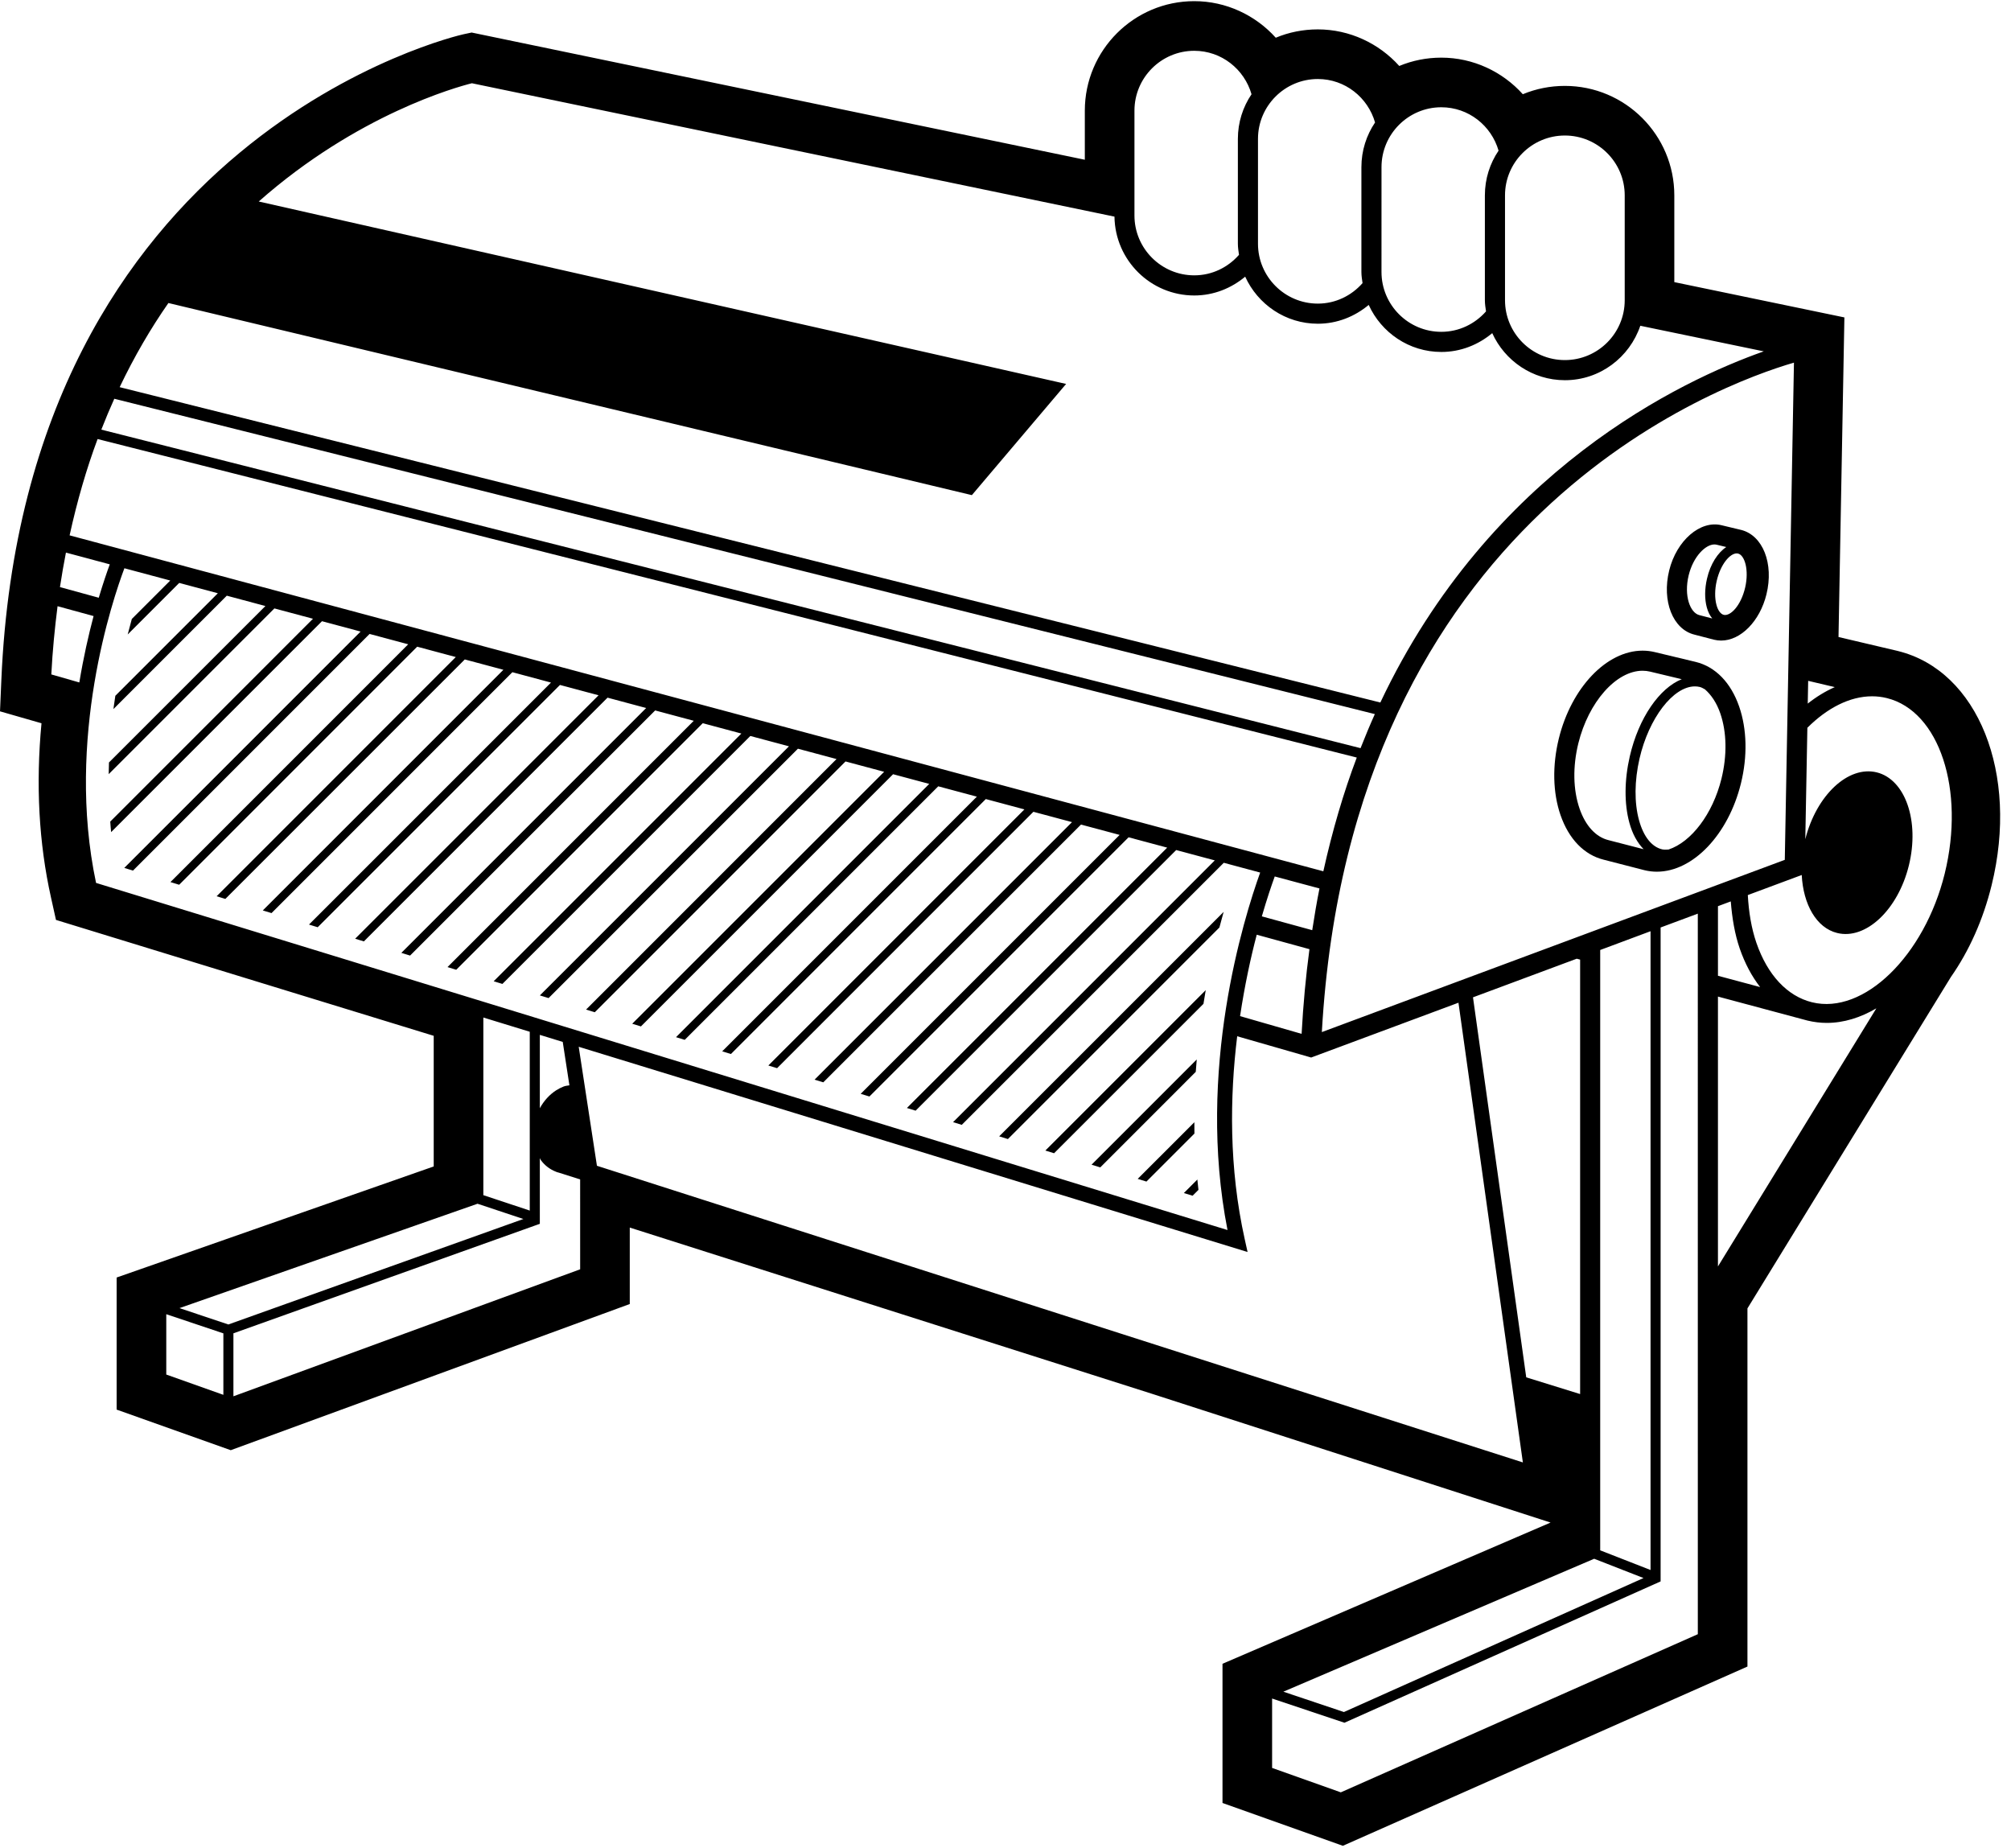 <svg width="185" height="170" viewBox="0 0 185 170" fill="none" xmlns="http://www.w3.org/2000/svg">
<path d="M174.606 59.88L169.132 58.592L169.673 29.196L154.027 25.949V17.971C154.027 12.417 149.513 7.901 143.957 7.901C142.608 7.901 141.297 8.165 140.09 8.666C138.222 6.588 135.519 5.302 132.592 5.302C131.239 5.302 129.932 5.566 128.724 6.067C126.858 3.991 124.155 2.703 121.23 2.703C119.88 2.703 118.565 2.967 117.363 3.47C115.493 1.392 112.791 0.106 109.863 0.106C104.312 0.106 99.797 4.623 99.797 10.177V14.693L43.388 2.992L42.637 3.152C42.233 3.237 2.262 12.36 0.123 62.568L0.001 65.428L3.817 66.525C3.283 72.164 3.574 77.541 4.69 82.545L5.149 84.613L39.899 95.273V107.29L10.729 117.506V129.654L21.227 133.388L57.935 119.943V112.911L106.07 128.231L142.644 140.044L112.463 153.033V165.837L123.534 169.776L160.755 153.288V120.345L179.468 89.868C181.153 87.459 182.443 84.58 183.218 81.42C185.745 71.154 181.976 61.699 174.606 59.882L174.606 59.88ZM166.341 62.623L168.788 63.2C167.931 63.578 167.098 64.085 166.302 64.715L166.341 62.623ZM121.602 94.93C124.276 47.563 158.327 35.307 165.033 33.355L164.19 79.089L121.602 94.93ZM160.045 87.247C160.521 88.621 161.157 89.808 161.922 90.79L158.042 89.751V83.35L159.221 82.91C159.342 84.431 159.584 85.907 160.045 87.247L160.045 87.247ZM151.84 85.653V144.408L147.209 142.599V87.38L151.84 85.653ZM138.452 17.97C138.452 14.935 140.921 12.465 143.957 12.465C146.995 12.465 149.464 14.932 149.464 17.97V27.615C149.464 30.653 146.995 33.12 143.957 33.12C140.921 33.12 138.452 30.653 138.452 27.615V17.97ZM127.09 15.374C127.09 12.338 129.557 9.866 132.591 9.866C135.099 9.866 137.197 11.56 137.859 13.857C137.064 15.031 136.6 16.445 136.6 17.968V27.613C136.6 27.965 136.655 28.301 136.705 28.641C135.695 29.786 134.232 30.521 132.59 30.521C129.556 30.521 127.089 28.052 127.089 25.016L127.09 15.374ZM115.727 12.773C115.727 9.739 118.197 7.268 121.231 7.268C123.739 7.268 125.837 8.966 126.497 11.265C125.704 12.44 125.241 13.853 125.241 15.374V25.019C125.241 25.368 125.296 25.703 125.346 26.041C124.336 27.187 122.875 27.926 121.231 27.926C118.197 27.926 115.727 25.456 115.727 22.421L115.727 12.773ZM104.363 10.177C104.363 7.141 106.832 4.672 109.863 4.672C112.371 4.672 114.472 6.369 115.133 8.669C114.339 9.843 113.877 11.256 113.877 12.773V22.418C113.877 22.767 113.932 23.102 113.98 23.44C112.97 24.589 111.509 25.326 109.864 25.326C106.831 25.326 104.363 22.856 104.363 19.821L104.363 10.177ZM15.491 27.871L89.406 45.542L98.076 35.314L23.802 18.534C32.866 10.526 42.016 8.005 43.412 7.657L102.525 19.925C102.579 23.934 105.846 27.178 109.865 27.178C111.656 27.178 113.274 26.512 114.55 25.448C115.708 27.993 118.262 29.776 121.233 29.776C123.02 29.776 124.637 29.11 125.913 28.046C127.07 30.591 129.622 32.373 132.596 32.373C134.384 32.373 136.002 31.707 137.277 30.643C138.434 33.188 140.99 34.971 143.961 34.971C147.19 34.971 149.911 32.865 150.899 29.963L162.256 32.318C154.758 34.961 137.084 43.238 126.983 64.617L11.008 35.611C12.367 32.764 13.877 30.188 15.492 27.871L15.491 27.871ZM10.514 36.677L126.477 65.682C126.02 66.696 125.586 67.745 125.163 68.815L9.322 39.517C9.703 38.543 10.102 37.595 10.515 36.677L10.514 36.677ZM8.977 40.382L124.815 69.679C123.598 72.893 122.571 76.392 121.739 80.141L6.404 49.242C7.099 46.067 7.96 43.107 8.978 40.382H8.977ZM116.081 84.286C116.551 82.67 116.972 81.432 117.268 80.617L121.384 81.72C121.133 82.964 120.918 84.253 120.717 85.557L116.081 84.286ZM120.462 87.305C120.127 89.792 119.888 92.39 119.74 95.093L114.079 93.463C114.504 90.632 115.058 88.081 115.612 85.974L120.462 87.305ZM6.066 50.827L10.099 51.908C9.857 52.558 9.494 53.615 9.085 54.98L5.516 54.001C5.677 52.918 5.865 51.863 6.066 50.827H6.066ZM4.721 62.033C4.832 59.848 5.039 57.776 5.295 55.758L8.609 56.665C8.149 58.395 7.678 60.459 7.298 62.772L4.721 62.033ZM8.837 81.21C6.02 67.915 10.384 55.09 11.444 52.268L15.661 53.397L12.127 56.931C12.002 57.38 11.876 57.855 11.748 58.357L16.488 53.617L20.04 54.568L10.611 63.996C10.551 64.401 10.488 64.802 10.433 65.222L20.864 54.791L24.415 55.742L10.025 70.131C10.012 70.487 10.004 70.845 9.999 71.206L25.242 55.962L28.793 56.913L10.142 75.569C10.167 75.891 10.188 76.213 10.223 76.537L29.621 57.138L33.172 58.09L11.432 79.83L12.234 80.077L34 58.31L37.552 59.261L15.68 81.133L16.482 81.379L38.379 59.483L41.93 60.434L19.929 82.436L20.731 82.682L42.758 60.655L46.31 61.606L24.176 83.741L24.978 83.986L47.135 61.829L50.687 62.783L28.425 85.041L29.227 85.287L51.513 63.001L55.065 63.952L32.672 86.343L33.474 86.589L55.891 64.171L59.443 65.123L36.922 87.644L37.724 87.893L60.271 65.346L63.822 66.297L41.169 88.952L41.971 89.198L64.649 66.52L68.201 67.471L45.416 90.255L46.218 90.501L69.027 67.695L72.58 68.646L49.664 91.558L50.467 91.803L73.404 68.866L76.955 69.817L53.914 92.861L54.717 93.106L77.784 70.038L81.336 70.989L58.16 94.163L58.962 94.409L82.159 71.212L85.484 72.103L62.189 95.399L62.992 95.644L86.314 72.325L89.865 73.276L66.438 96.702L67.24 96.947L90.689 73.497L94.241 74.448L70.683 98.005L71.487 98.25L95.067 74.668L98.618 75.619L74.934 99.307L75.737 99.552L99.446 75.843L102.999 76.794L79.179 100.61L79.982 100.855L103.823 77.014L107.375 77.965L83.429 101.913L84.232 102.159L108.202 78.187L111.754 79.138L87.676 103.215L88.478 103.462L112.581 79.359L115.928 80.258C114.431 84.415 110.038 98.437 112.924 113.138L8.837 81.21ZM51.844 99.94C51.843 99.942 51.843 99.942 51.84 99.942C51.61 100.032 51.383 100.146 51.162 100.288C50.55 100.682 50.033 101.252 49.661 101.934V95.186L51.769 95.835L52.382 99.827C52.201 99.861 52.02 99.868 51.844 99.94L51.844 99.94ZM48.735 94.9V111.348L44.465 109.93V93.591L48.735 94.9ZM20.549 128.296L15.296 126.43V120.88L20.549 122.641V128.296ZM21.006 121.825L16.512 120.319L43.93 110.72L48.149 112.122L21.006 121.825ZM53.369 116.75L21.473 128.43V122.637L49.354 112.675L49.661 112.566V106.526C49.698 106.581 49.716 106.649 49.754 106.706C50.102 107.184 50.566 107.546 51.147 107.776L51.203 107.794L51.202 107.802C51.279 107.826 51.353 107.845 51.431 107.866L53.37 108.482L53.371 116.75L53.369 116.75ZM54.914 107.227L53.238 96.282L114.769 115.159L114.51 113.994C113.042 107.396 113.135 100.878 113.814 95.314L120.324 97.185L120.617 97.271L134.17 92.229L140.095 134.513L54.914 107.227ZM140.405 126.687L135.506 91.734L145.05 88.182L145.362 88.264V128.225L140.405 126.687ZM146.654 143.374L151.194 145.147L123.632 157.471L118.061 155.601L146.654 143.374ZM156.191 150.312L123.346 164.859L117.026 162.613V156.23L123.68 158.457L152.4 145.62L152.431 145.632L152.444 145.602L152.766 145.457V144.779L152.77 144.77L152.766 144.769V85.31L156.188 84.037L156.189 150.313L156.191 150.312ZM158.041 116.486V91.664L166.277 93.871C166.857 94.01 167.453 94.086 168.055 94.086C169.612 94.086 171.157 93.602 172.614 92.745L158.041 116.486ZM178.902 80.356C177.042 87.894 171.464 93.367 166.692 92.188C164.42 91.628 162.6 89.684 161.577 86.718C161.114 85.373 160.874 83.881 160.788 82.328L165.748 80.482C165.889 83.186 167.096 85.345 169.01 85.816C171.646 86.464 174.6 83.683 175.605 79.604C176.607 75.525 175.282 71.693 172.65 71.042C170.024 70.396 167.096 73.147 166.077 77.187L166.267 66.94C168.087 65.125 170.17 64.045 172.22 64.045C172.682 64.045 173.14 64.101 173.579 64.21C178.409 65.402 180.798 72.645 178.902 80.356L178.902 80.356Z" fill="black"/>
<path d="M155.996 60.883L152.244 59.983C151.876 59.893 151.493 59.847 151.108 59.847C147.798 59.847 144.555 63.247 143.402 67.934C142.793 70.413 142.847 72.916 143.559 74.975C144.321 77.176 145.736 78.632 147.531 79.075L151.287 80.042C151.657 80.132 152.039 80.178 152.423 80.178C155.744 80.178 158.996 76.767 160.154 72.064C160.769 69.573 160.709 67.065 159.997 64.999C159.236 62.791 157.817 61.329 155.996 60.883L155.996 60.883ZM152.913 78.124C151.95 77.901 151.191 76.948 150.779 75.437C150.338 73.828 150.358 71.818 150.825 69.776C151.683 66.051 153.922 63.134 155.92 63.134C156.069 63.134 156.217 63.151 156.36 63.184C156.534 63.225 156.688 63.32 156.844 63.405C157.43 63.919 157.921 64.647 158.254 65.606C158.853 67.339 158.892 69.477 158.364 71.627C157.558 74.889 155.579 77.452 153.497 78.139C153.3 78.149 153.104 78.166 152.913 78.124L152.913 78.124ZM145.308 74.369C144.713 72.643 144.673 70.513 145.197 68.373C146.137 64.566 148.677 61.694 151.108 61.694C151.344 61.694 151.579 61.722 151.805 61.777L154.711 62.473C152.675 63.283 150.751 66.009 149.931 69.567C149.427 71.755 149.413 73.924 149.893 75.677C150.178 76.722 150.635 77.527 151.203 78.11L147.985 77.279C146.805 76.992 145.856 75.957 145.308 74.37L145.308 74.369Z" fill="black"/>
<path d="M112.569 83.873L91.919 104.521L92.721 104.77L112.178 85.31C112.308 84.812 112.438 84.326 112.569 83.873L112.569 83.873Z" fill="black"/>
<path d="M96.968 106.074L110.712 92.331C110.778 91.903 110.848 91.485 110.921 91.07L96.166 105.826L96.968 106.074Z" fill="black"/>
<path d="M110.095 97.449L100.416 107.129L101.218 107.376L110.003 98.588C110.032 98.203 110.061 97.828 110.094 97.449L110.095 97.449Z" fill="black"/>
<path d="M109.874 103.222L104.662 108.433L105.466 108.68L109.88 104.266C109.871 103.911 109.876 103.57 109.875 103.222L109.874 103.222Z" fill="black"/>
<path d="M108.908 109.735L109.712 109.981L110.251 109.443C110.212 109.125 110.183 108.808 110.149 108.492L108.908 109.735Z" fill="black"/>
<path d="M160.162 48.739L158.368 48.309C156.417 47.833 154.235 49.709 153.556 52.466C152.863 55.288 153.891 57.885 155.88 58.373L157.681 58.84C157.894 58.891 158.114 58.919 158.336 58.919C160.144 58.919 161.896 57.132 162.502 54.671C163.2 51.839 162.173 49.234 160.162 48.738L160.162 48.739ZM159.764 50.901C159.805 50.901 159.845 50.905 159.884 50.914C160.502 51.055 160.916 52.421 160.545 54.037C160.158 55.708 159.196 56.685 158.585 56.556C158.292 56.488 158.044 56.155 157.905 55.64C157.738 55.028 157.744 54.223 157.926 53.436C158.287 51.869 159.161 50.901 159.764 50.901L159.764 50.901ZM155.35 52.906C155.78 51.161 156.911 50.079 157.709 50.079C157.785 50.079 157.858 50.086 157.93 50.104L158.808 50.316C158.03 50.824 157.34 51.883 157.033 53.227C156.813 54.173 156.808 55.115 157.019 55.88C157.13 56.291 157.3 56.626 157.516 56.885L156.335 56.58C155.491 56.375 154.884 54.815 155.35 52.906V52.906Z" fill="black"/>
</svg>
